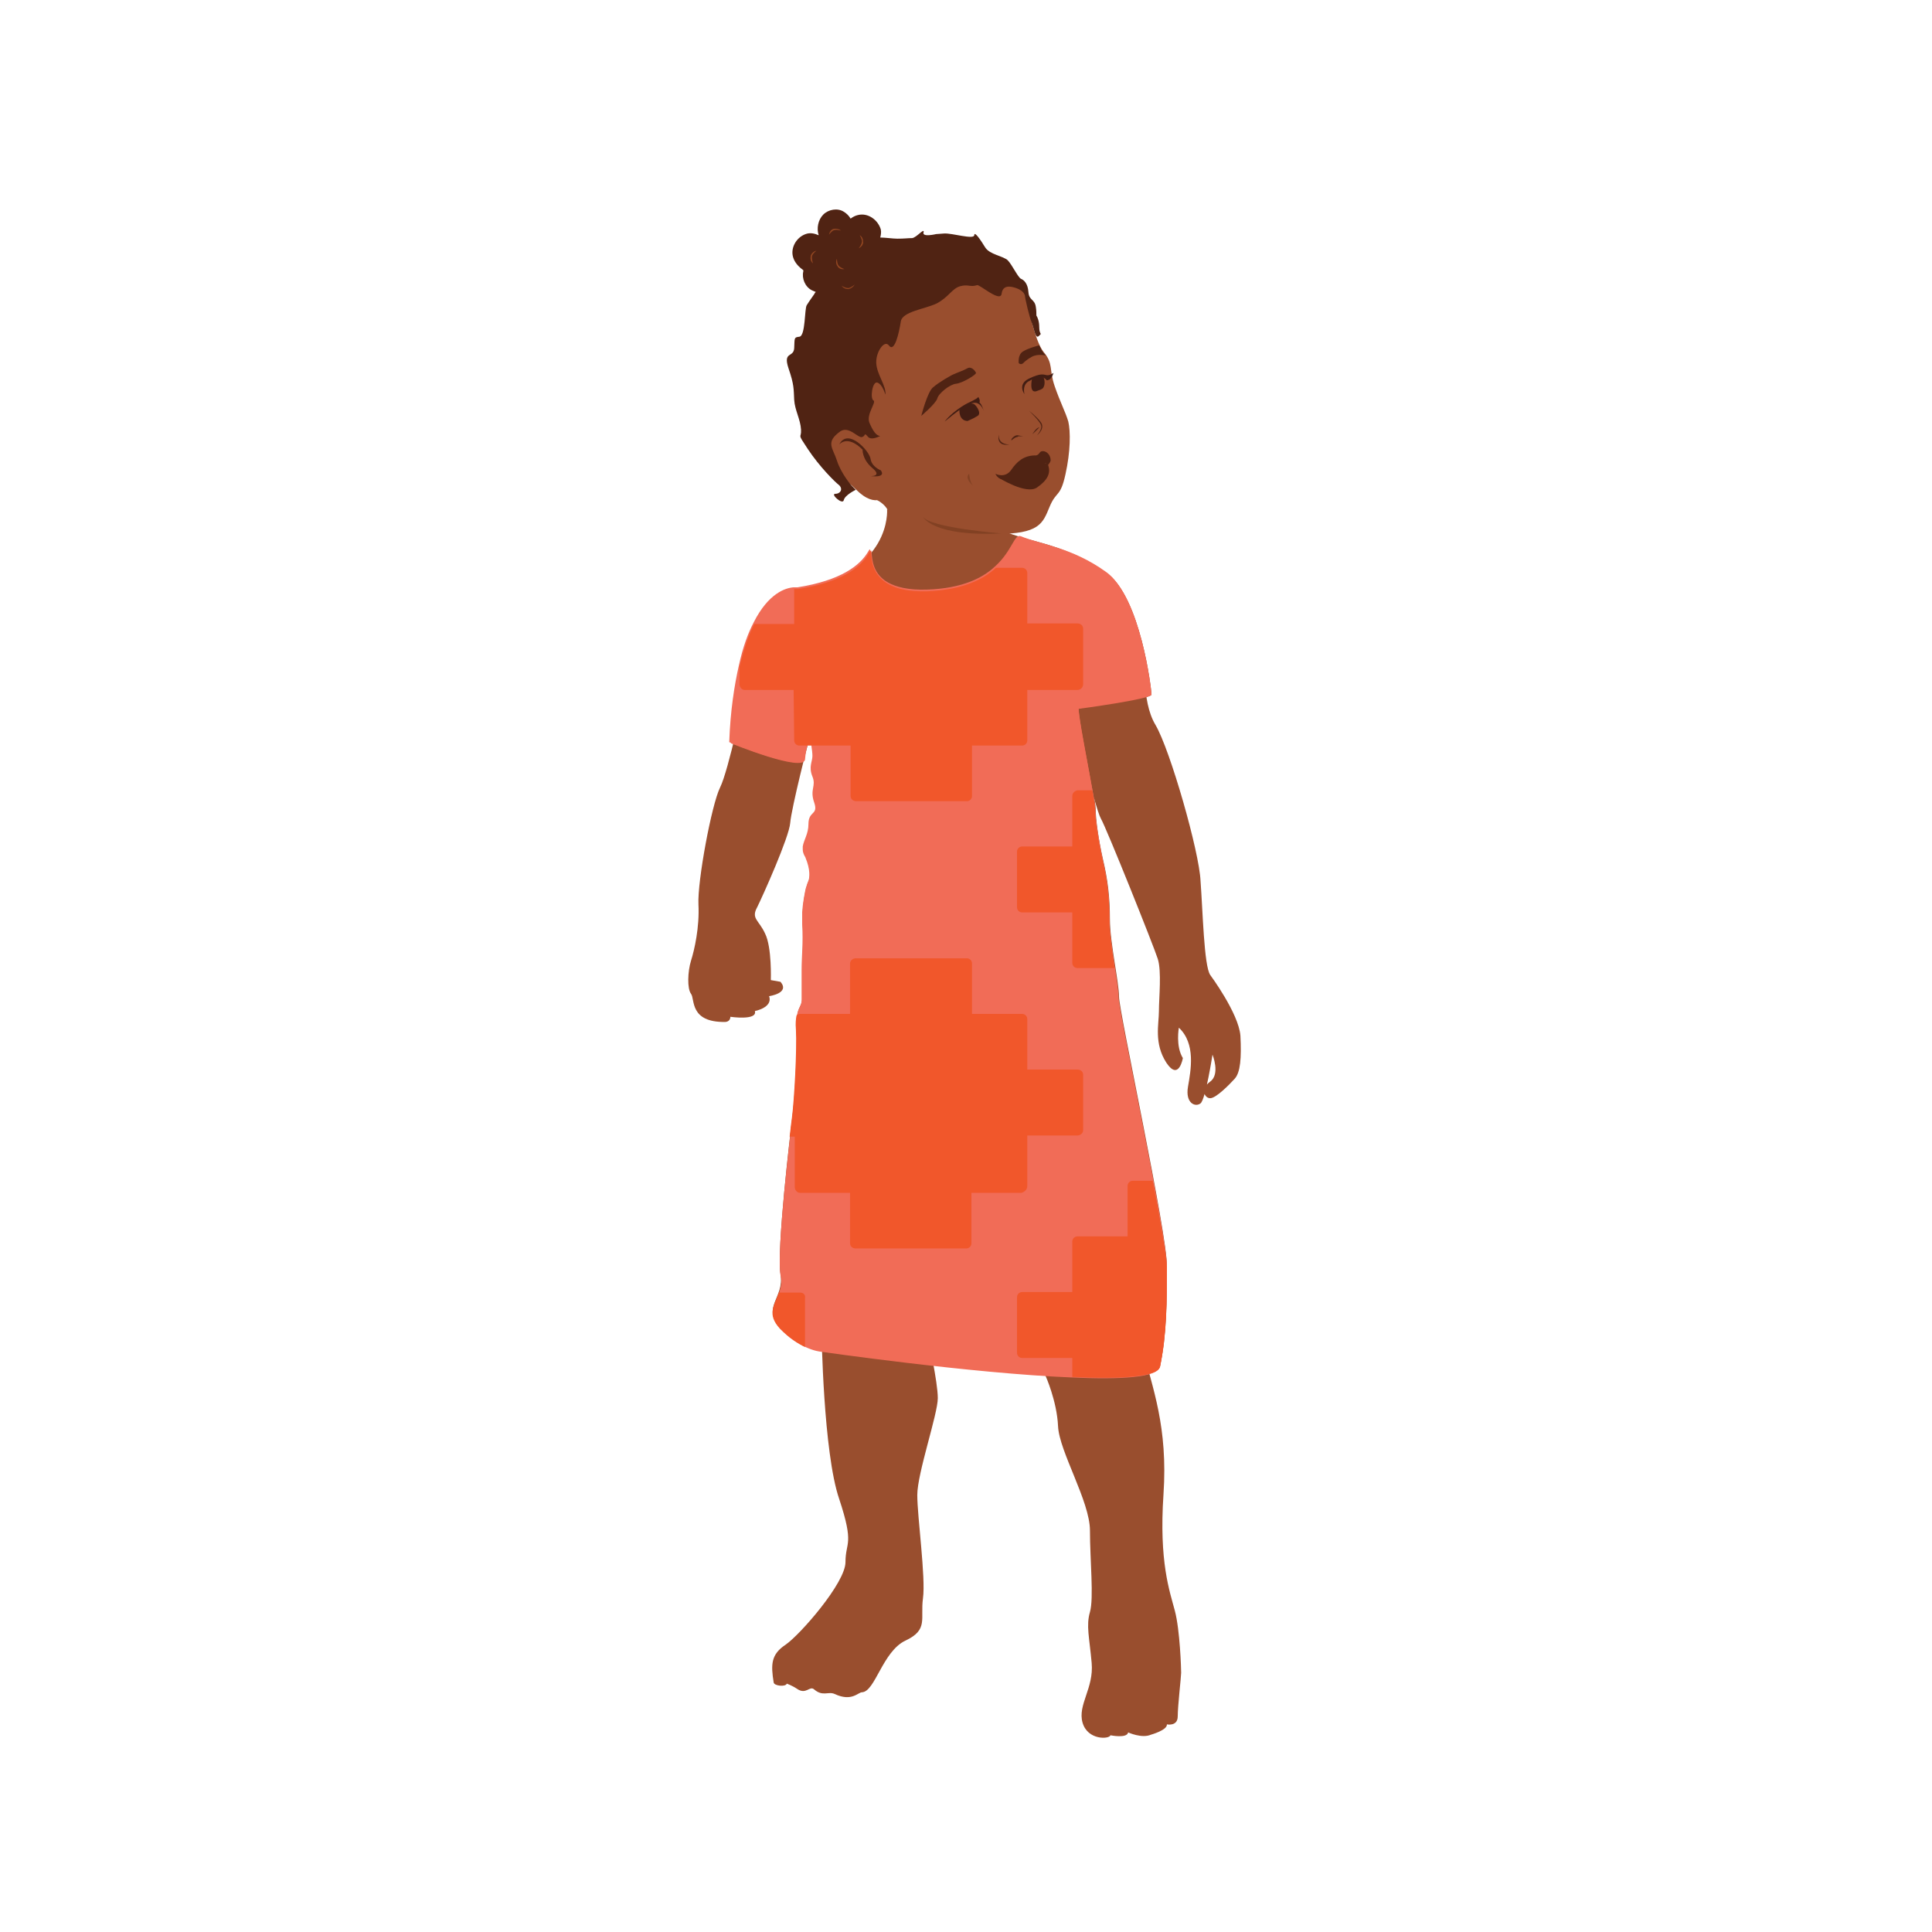 <svg width="200" height="200" viewBox="0 0 200 200" fill="none" xmlns="http://www.w3.org/2000/svg">
<path d="M125.281 100.925C125.281 100.925 128.23 104.902 128.407 107.217C128.525 109.532 128.407 111.016 127.817 111.669C127.227 112.322 125.871 113.687 125.281 113.687C124.691 113.687 124.219 112.737 125.281 111.965C126.343 111.194 125.517 109.176 125.517 109.176C125.517 109.176 124.809 113.806 124.278 114.221C123.747 114.637 122.685 114.221 122.98 112.5C123.275 110.778 123.806 108.048 122.036 106.386C122.036 106.386 121.682 108.285 122.449 109.532C122.449 109.532 122.036 111.965 120.738 110.007C119.44 107.988 119.971 106.03 119.971 104.664C119.971 103.299 120.266 100.568 119.853 99.263C119.44 97.957 114.544 85.729 113.954 84.72C113.364 83.71 110.768 73.085 110.768 71.126C110.768 69.168 118.614 68.158 118.614 68.158C118.614 68.158 118.083 72.492 119.617 75.044C121.151 77.656 124.16 88.222 124.278 91.19C124.514 94.276 124.632 99.975 125.281 100.925Z" fill="#994E2E"/>
<path d="M96.078 138.558C96.078 138.558 97.081 143.07 97.081 144.732C97.081 146.394 94.957 152.508 94.957 154.763C94.957 157.019 95.842 163.311 95.547 165.448C95.252 167.585 96.137 168.713 93.719 169.84C91.359 170.968 90.592 175.123 89.235 175.183C88.822 175.183 88.173 176.192 86.403 175.361C85.754 175.064 85.164 175.658 84.279 174.886C83.808 174.47 83.454 175.48 82.51 174.827C81.979 174.471 81.448 174.292 81.448 174.292C81.33 174.649 80.15 174.53 80.091 174.174C79.796 172.334 79.796 171.265 81.33 170.256C82.864 169.188 87.524 163.845 87.524 161.708C87.524 159.571 88.468 159.987 86.875 155.179C85.223 150.371 85.046 137.846 85.046 137.846L96.078 138.558Z" fill="#994E2E"/>
<path d="M108.231 142.417C108.231 142.417 109.411 145.028 109.529 147.64C109.647 150.252 112.832 155.416 112.832 158.444C112.832 161.471 113.245 165.448 112.832 166.873C112.419 168.297 112.773 169.484 113.009 172.155C113.245 174.767 111.535 176.489 112.066 178.329C112.596 180.169 114.838 180.05 114.956 179.635C114.956 179.635 116.667 179.991 116.785 179.338C116.785 179.338 118.201 179.991 119.145 179.575C119.145 179.575 120.856 179.1 120.797 178.507C120.797 178.507 121.918 178.744 121.918 177.676C121.918 176.607 122.272 173.58 122.272 173.165C122.272 172.749 122.154 168.772 121.623 166.754C121.092 164.736 119.971 161.708 120.443 154.704C120.915 147.7 119.322 143.723 118.201 139.33C117.021 134.997 107.405 139.983 108.231 142.417Z" fill="#994E2E"/>
<path d="M94.249 25.123C94.249 25.123 101.683 24.648 106.048 29.634C106.52 30.169 105.871 30.109 106.225 30.762C106.225 30.762 107.051 35.273 108.054 36.461C109.057 37.648 108.585 38.241 109.175 39.963C109.765 41.684 110.296 42.634 110.591 43.643C110.827 44.652 110.827 46.73 110.296 49.104C109.765 51.538 109.352 50.766 108.644 52.487C107.936 54.209 107.582 55.277 103.098 55.277C103.098 55.277 98.969 54.862 97.671 54.862C96.373 54.862 92.892 52.606 92.597 51.835L91.831 51.182C91.831 51.182 90.769 52.844 88.586 50.647C86.816 48.867 84.22 48.332 83.453 43.821C82.686 39.369 81.684 38.063 82.981 35.452C84.279 32.78 85.872 29.634 87.17 28.625C88.409 27.616 90.061 25.657 94.249 25.123Z" fill="#994E2E"/>
<path d="M107.582 33.849C107.582 33.255 107.405 32.84 107.287 32.662C107.287 32.424 107.287 32.128 107.228 31.771C107.11 30.94 106.52 31.119 106.461 30.228C106.402 29.338 105.989 28.982 105.694 28.863C105.399 28.744 104.75 27.379 104.337 26.963C103.865 26.488 102.45 26.37 101.978 25.598C101.506 24.826 100.857 23.877 100.857 24.352C100.798 24.826 98.556 24.114 97.73 24.173L96.904 24.233C96.904 24.233 95.429 24.589 95.606 24.055C95.724 23.52 94.898 24.589 94.426 24.648C93.954 24.648 93.659 24.708 92.892 24.708C92.421 24.708 91.654 24.589 91.123 24.589C91.182 24.352 91.241 24.055 91.182 23.758C90.887 22.749 89.825 21.977 88.763 22.274C88.527 22.333 88.291 22.452 88.055 22.63C87.878 22.333 87.642 22.096 87.347 21.918C86.698 21.502 85.754 21.68 85.223 22.215C84.692 22.749 84.515 23.639 84.751 24.352C84.338 24.173 83.866 24.055 83.394 24.233C82.392 24.589 81.743 25.776 82.156 26.785C82.333 27.26 82.746 27.676 83.159 27.972C83.159 28.032 83.159 28.091 83.159 28.091C82.981 28.803 83.335 29.694 84.043 30.05C84.161 30.109 84.338 30.169 84.456 30.228C84.338 30.287 84.338 30.406 84.279 30.465C83.689 31.297 83.748 31.237 83.513 31.593C83.276 31.95 83.394 34.799 82.746 34.858C82.156 34.917 82.274 35.036 82.215 36.045C82.156 37.054 81.035 36.342 81.625 38.123C82.215 39.844 82.156 40.26 82.215 41.388C82.274 42.456 82.864 43.406 82.922 44.474C82.981 45.483 82.451 44.712 83.63 46.492C84.81 48.273 86.403 49.876 86.875 50.232C87.288 50.648 86.993 51.123 86.462 51.123C85.931 51.123 87.229 52.31 87.347 51.775C87.465 51.241 88.586 50.707 88.586 50.707L88.114 50.232C88.114 50.232 87.052 48.986 86.639 47.68C86.226 46.374 85.4 45.78 86.993 44.652C87.878 44.059 88.822 45.365 89.235 45.246C89.648 45.127 89.412 44.712 89.825 45.187C90.179 45.661 91.123 45.127 91.123 45.127C90.71 45.127 90.356 44.593 90.002 43.762C89.648 42.872 90.769 41.625 90.415 41.447C90.061 41.269 90.297 39.429 90.828 39.607C91.359 39.785 91.654 40.853 91.654 40.853C91.772 39.963 90.769 38.776 90.71 37.589C90.651 36.461 91.536 35.155 92.008 35.748C92.598 36.58 93.07 34.443 93.246 33.315C93.365 32.246 95.724 32.009 96.963 31.415C98.202 30.762 98.556 29.872 99.382 29.634C100.208 29.397 100.444 29.753 101.152 29.516C101.447 29.456 103.57 31.356 103.688 30.406C103.806 29.456 104.632 29.634 105.163 29.813C105.694 29.991 106.048 30.287 106.107 30.644C106.107 30.881 106.579 32.899 106.815 33.434C106.933 33.73 107.051 34.264 107.169 34.561C107.287 34.858 107.405 34.977 107.641 34.68C107.877 34.502 107.582 34.621 107.582 33.849Z" fill="#502313"/>
<path d="M88.468 29.456C88.35 29.694 88.114 29.872 87.819 29.931C87.524 29.931 87.288 29.812 87.111 29.575C87.111 29.575 87.583 29.872 87.878 29.812C88.232 29.694 88.468 29.456 88.468 29.456Z" fill="#924621"/>
<path d="M85.814 24.292C85.873 23.995 86.049 23.758 86.285 23.698C86.521 23.639 86.875 23.698 87.052 23.877C87.052 23.877 86.521 23.698 86.226 23.877C86.049 23.995 85.814 24.292 85.814 24.292Z" fill="#924621"/>
<path d="M88.999 24.351C89.235 24.47 89.353 24.767 89.353 25.064C89.353 25.36 89.117 25.598 88.881 25.717C88.881 25.717 89.235 25.301 89.235 24.945C89.176 24.648 88.999 24.351 88.999 24.351Z" fill="#924621"/>
<path d="M84.162 27.26C83.926 27.082 83.867 26.785 83.926 26.488C83.985 26.251 84.221 26.014 84.516 25.954C84.516 25.954 84.044 26.31 84.044 26.607C84.044 26.963 84.162 27.26 84.162 27.26Z" fill="#924621"/>
<path d="M87.406 27.854C87.111 27.913 86.816 27.794 86.698 27.557C86.521 27.319 86.521 27.023 86.639 26.785C86.639 26.785 86.639 27.379 86.875 27.557C87.052 27.735 87.406 27.854 87.406 27.854Z" fill="#924621"/>
<path d="M106.048 40.794C106.048 40.794 105.281 39.785 106.52 39.191C107.759 38.598 107.995 38.776 108.349 38.835C108.703 38.895 109.057 38.598 109.057 38.598C109.057 38.598 108.88 39.369 108.349 39.369C108.349 39.369 107.936 38.598 106.579 39.429C106.579 39.429 105.812 39.666 106.048 40.794Z" fill="#421D13"/>
<path d="M97.789 43.643C97.789 43.643 98.497 42.634 100.149 41.743C100.149 41.743 101.211 41.269 101.27 41.091C101.27 41.091 101.506 41.387 101.388 41.684C101.388 41.684 101.565 41.684 101.86 42.575C101.86 42.575 101.506 41.447 100.621 41.743C100.621 41.743 100.208 41.625 97.789 43.643Z" fill="#421D13"/>
<path d="M103.394 45.008C103.394 45.008 103.04 46.255 104.515 46.017C104.515 46.017 103.335 46.077 103.394 45.008Z" fill="#502313"/>
<path d="M107.346 45.068C107.346 45.068 108.29 44.355 107.7 43.643C107.228 43.05 106.521 42.515 106.521 42.515C106.521 42.515 107.641 43.584 107.759 43.999C107.936 44.415 107.346 45.068 107.346 45.068Z" fill="#502313"/>
<path d="M106.874 44.949C106.874 44.949 107.228 44.296 107.582 44.237C107.582 44.237 107.582 44.296 106.874 44.949Z" fill="#502313"/>
<path d="M105.93 45.187C105.93 45.187 105.282 45.008 105.223 45.068C105.105 45.068 104.633 45.365 104.692 45.602C104.692 45.602 105.164 45.187 105.341 45.246C105.282 45.187 105.459 45.127 105.93 45.187Z" fill="#502313"/>
<path d="M106.816 39.31C106.816 39.31 106.521 40.735 107.287 40.497C107.582 40.378 107.877 40.319 107.995 40.141C108.231 39.785 108.113 39.251 108.054 39.132C107.877 38.894 107.052 38.835 106.816 39.31Z" fill="#421D13"/>
<path d="M99.323 42.397C99.323 42.397 99.205 43.524 100.149 43.584C100.149 43.584 100.739 43.346 101.211 43.049C101.683 42.753 100.916 41.743 100.739 41.803C100.562 41.743 100.09 41.625 99.323 42.397Z" fill="#421D13"/>
<path d="M103.394 49.46C103.394 49.46 106.225 51.241 107.346 50.469C108.467 49.698 108.762 48.985 108.526 48.214C108.29 47.442 106.284 48.511 106.284 48.511C106.284 48.511 103.512 49.46 103.394 49.46Z" fill="#502313"/>
<path d="M103.04 49.045C103.04 49.045 104.042 49.579 104.691 48.629C105.222 47.858 105.93 47.145 107.169 47.145C107.169 47.145 107.405 47.205 107.641 46.849C107.877 46.492 108.762 46.789 108.762 47.68C108.762 47.68 108.703 47.976 108.349 48.273C108.349 48.273 108.349 47.858 108.172 47.976C107.995 48.095 107.169 48.629 106.52 48.689C106.107 48.689 103.806 50.588 103.04 49.045Z" fill="#502313"/>
<path d="M90.12 49.282C90.12 49.282 91.772 49.52 91.182 48.689C91.182 48.689 90.238 48.333 90.12 47.502C90.002 46.67 87.76 44.237 86.875 46.017C86.875 46.017 87.701 44.949 89.294 46.552C89.294 46.552 89.235 47.502 90.238 48.392C91.418 49.342 90.12 49.282 90.12 49.282Z" fill="#502313"/>
<path d="M105.458 37.588C105.458 37.588 105.34 36.757 105.871 36.401C106.402 36.045 107.582 35.748 107.582 35.748C107.582 35.748 107.936 36.579 108.29 36.817C108.29 36.817 107.464 36.579 106.815 36.935C106.166 37.292 105.93 37.588 105.93 37.588C105.93 37.588 105.694 37.826 105.458 37.588Z" fill="#502313"/>
<path d="M95.371 43.05C95.371 43.05 96.846 41.803 97.022 41.269C97.14 40.735 98.32 39.785 98.969 39.725C99.618 39.666 101.093 38.776 101.034 38.598C100.975 38.42 100.562 37.885 100.149 38.123C99.736 38.36 99.028 38.598 98.792 38.716C98.556 38.776 97.14 39.607 96.609 40.082C96.019 40.497 95.371 43.05 95.371 43.05Z" fill="#502313"/>
<path d="M100.326 49.045C100.326 49.045 100.385 49.935 100.739 50.291C100.739 50.291 99.795 49.52 100.326 49.045Z" fill="#824123"/>
<path d="M115.841 103.18C115.841 101.696 114.897 97.541 114.897 95.167C114.897 92.792 114.661 91.012 114.189 88.993C113.717 86.916 113.422 84.779 113.422 83.71C113.422 82.642 111.712 74.747 111.712 73.382C111.712 73.382 119.204 72.373 119.204 71.898C119.204 71.423 118.083 61.807 114.543 59.314C111.004 56.821 107.818 56.227 105.753 55.634C104.986 55.396 104.455 55.218 104.101 55.04C104.101 55.04 104.101 54.981 104.16 54.981C105.694 52.844 88.527 48.629 89.884 51.419C89.884 51.419 91.3 51.716 91.89 52.784C91.831 52.725 91.831 52.725 91.831 52.725C91.831 52.725 92.362 59.373 82.627 60.917C82.627 60.917 77.731 60.917 77.082 71.779C77.082 71.779 75.43 79.733 74.545 81.514C73.66 83.295 72.186 91.249 72.303 93.623C72.421 95.998 71.891 98.313 71.537 99.441C71.183 100.568 71.124 102.349 71.537 102.883C71.95 103.418 71.36 105.851 75.076 105.792C75.076 105.792 75.607 105.792 75.607 105.258C75.607 105.258 78.439 105.673 78.144 104.664C78.144 104.664 80.032 104.308 79.619 103.121C79.619 103.121 81.802 102.824 80.799 101.637L79.796 101.459C79.796 101.459 79.914 98.075 79.206 96.651C78.557 95.226 77.731 95.107 78.38 93.92C78.97 92.733 81.684 86.678 81.802 85.195C81.919 83.71 83.748 76.409 83.866 76.291C83.984 76.112 84.22 77.656 84.22 78.249C84.22 78.843 83.807 79.377 84.22 80.386C84.633 81.395 83.925 81.692 84.397 83.058C84.869 84.423 83.807 83.889 83.807 85.313C83.807 86.738 82.804 87.331 83.335 88.519C83.925 89.706 83.925 90.774 83.689 91.249C83.453 91.724 82.981 93.683 83.099 95.582C83.217 97.482 83.04 98.847 83.04 100.331V103.418C83.04 104.249 82.391 104.249 82.451 106.386C82.569 108.463 82.273 113.746 82.037 115.527C81.802 117.308 80.386 129.417 80.799 131.91C81.212 134.403 78.793 135.294 80.799 137.43C82.804 139.567 91.241 130.367 91.241 130.367C91.241 130.367 119.381 144.732 120.089 141.407C120.797 138.083 120.797 134.522 120.797 131.079C120.856 127.755 115.841 104.724 115.841 103.18Z" fill="#994E2E"/>
<path d="M77.79 99.144L77.318 97.185C77.318 97.185 78.262 98.491 78.203 99.856L77.79 99.144Z" fill="#994E2E"/>
<path d="M103.63 55.218C103.63 55.218 96.255 54.625 95.547 53.497C95.547 53.497 96.491 55.574 103.63 55.218Z" fill="#824123"/>
<path d="M96.079 61.154C88.468 61.391 90.887 55.634 89.943 57.296C89.117 58.72 87.17 60.204 82.687 60.916C82.687 60.916 76.492 59.848 75.666 76.944C75.666 76.944 83.218 80.03 83.336 78.606C83.454 77.181 83.808 76.587 83.926 76.409C84.044 76.231 84.28 77.775 84.28 78.368C84.28 78.962 83.867 79.496 84.28 80.505C84.693 81.514 83.985 81.811 84.457 83.176C84.929 84.541 83.867 84.007 83.867 85.432C83.867 86.856 82.864 87.45 83.395 88.637C83.985 89.824 83.985 90.893 83.749 91.368C83.513 91.843 83.041 93.801 83.159 95.701C83.277 97.6 83.1 98.966 83.1 100.45V103.536C83.1 104.367 82.451 104.367 82.51 106.445C82.628 108.522 82.333 113.805 82.097 115.586C81.861 117.426 80.445 129.476 80.858 131.969C81.271 134.462 78.852 135.353 80.858 137.49C82.864 139.627 84.988 139.864 84.988 139.864C84.988 139.864 119.44 144.791 120.089 141.467C120.738 138.143 120.797 134.581 120.797 131.138C120.797 127.695 115.783 104.664 115.783 103.18C115.783 101.696 114.839 97.541 114.839 95.167C114.839 92.792 114.603 91.071 114.131 88.993C113.659 86.916 113.364 84.779 113.364 83.71C113.364 82.642 111.653 74.747 111.653 73.382C111.653 73.382 119.204 72.373 119.204 71.898C119.204 71.423 118.083 61.807 114.544 59.314C111.004 56.821 107.7 56.465 105.754 55.634C104.633 55.159 104.869 60.857 96.079 61.154Z" fill="#F16C57"/>
<path d="M120.738 131.198C120.738 134.64 120.738 138.202 120.03 141.526C119.794 142.595 116.018 142.832 110.945 142.595C100.562 142.179 84.928 139.923 84.928 139.923C84.928 139.923 84.279 139.864 83.394 139.449C82.628 139.092 81.684 138.558 80.799 137.549C79.383 136.006 80.209 135.115 80.681 133.809C80.858 133.275 80.976 132.741 80.799 132.029C80.445 130.01 81.33 121.641 81.802 117.604C81.92 116.655 81.979 116.002 82.038 115.646C82.274 113.865 82.569 108.582 82.451 106.504C82.392 105.851 82.451 105.436 82.51 105.08C82.628 104.308 82.981 104.13 82.981 103.536V100.45C82.981 98.966 83.159 97.6 83.04 95.701C83.04 95.285 83.04 94.87 83.04 94.454C83.1 93.505 83.276 92.614 83.394 92.021C83.513 91.665 83.572 91.427 83.63 91.308C83.866 90.893 83.866 89.943 83.394 88.815C83.394 88.756 83.335 88.697 83.276 88.578C83.159 88.34 83.1 88.162 83.1 87.925V87.628C83.218 86.916 83.689 86.322 83.689 85.313C83.689 83.888 84.751 84.423 84.279 83.058C83.807 81.692 84.515 81.395 84.102 80.386C83.689 79.377 84.102 78.843 84.102 78.249C84.102 77.953 84.043 77.537 83.984 77.121C83.925 76.647 83.807 76.172 83.748 76.29C83.689 76.409 83.513 76.647 83.394 77.121C83.276 77.478 83.218 77.893 83.159 78.487C83.04 79.971 75.489 76.825 75.489 76.825C75.607 73.56 76.02 70.948 76.492 68.871C76.905 66.971 77.436 65.546 78.026 64.419C79.56 61.391 81.33 60.857 82.156 60.798C82.451 60.798 82.569 60.798 82.569 60.798C87.052 60.086 88.999 58.542 89.825 57.177C90.769 55.515 88.35 61.273 95.96 61.035C99.677 60.916 101.801 59.789 103.04 58.602C104.809 56.999 104.986 55.218 105.694 55.515C107.641 56.346 110.945 56.643 114.484 59.195C118.024 61.688 119.145 71.364 119.145 71.779C119.145 72.254 111.653 73.263 111.653 73.263C111.653 74.272 112.597 78.962 113.069 81.692C113.246 82.642 113.364 83.354 113.364 83.592C113.364 84.601 113.717 86.797 114.13 88.875C114.602 90.952 114.838 92.674 114.838 95.048C114.838 96.413 115.133 98.431 115.369 100.094C115.546 101.34 115.723 102.409 115.723 103.061C115.723 104.011 117.847 114.162 119.322 122.056C120.148 126.449 120.738 130.01 120.738 131.198Z" fill="#F16C57"/>
<path d="M82.215 76.647C82.215 76.944 82.451 77.181 82.746 77.181H88.055V82.405C88.055 82.701 88.291 82.939 88.645 82.939H100.09C100.385 82.939 100.621 82.701 100.621 82.405V77.181H105.812C106.107 77.181 106.343 76.944 106.343 76.647V71.423H111.535C111.83 71.423 112.125 71.186 112.125 70.83V65.072C112.125 64.775 111.889 64.538 111.535 64.538H106.343V59.314C106.343 59.017 106.107 58.78 105.812 58.78H103.099C101.801 59.967 99.736 61.035 96.019 61.214C88.409 61.451 90.828 55.693 89.884 57.355C89.058 58.78 87.111 60.264 82.628 60.976C82.628 60.976 82.51 60.976 82.215 60.976V64.597H78.085C77.495 65.725 77.023 67.149 76.551 69.049V70.83C76.551 71.126 76.787 71.423 77.082 71.423H82.156L82.215 76.647Z" fill="#F1572B"/>
<path d="M119.322 122.235H117.257C116.962 122.235 116.726 122.472 116.726 122.769V127.992H111.535C111.24 127.992 111.004 128.23 111.004 128.527V133.75H105.812C105.517 133.75 105.281 133.988 105.281 134.285V140.042C105.281 140.339 105.517 140.577 105.812 140.577H111.004V142.535C116.077 142.773 119.853 142.535 120.089 141.467C120.797 138.143 120.797 134.581 120.797 131.138C120.738 130.011 120.148 126.449 119.322 122.235Z" fill="#F1572B"/>
<path d="M111.004 82.405V87.628H105.812C105.517 87.628 105.281 87.866 105.281 88.162V93.92C105.281 94.217 105.517 94.454 105.812 94.454H111.004V99.678C111.004 99.975 111.24 100.212 111.535 100.212H115.369C115.133 98.491 114.838 96.532 114.838 95.167C114.838 92.733 114.602 91.071 114.13 88.993C113.658 86.916 113.363 84.779 113.363 83.71C113.363 83.473 113.245 82.761 113.068 81.811H111.535C111.24 81.87 111.004 82.108 111.004 82.405Z" fill="#F1572B"/>
<path d="M106.343 122.769V117.545H111.535C111.83 117.545 112.125 117.308 112.125 117.011V111.253C112.125 110.956 111.889 110.719 111.535 110.719H106.343V105.495C106.343 105.198 106.107 104.961 105.812 104.961H100.621V99.737C100.621 99.441 100.385 99.203 100.09 99.203H88.586C88.291 99.203 87.996 99.441 87.996 99.737V104.961H82.805C82.746 104.961 82.687 104.961 82.628 105.02C82.569 105.02 82.51 105.08 82.451 105.139C82.392 105.495 82.333 105.911 82.392 106.564C82.51 108.641 82.215 113.924 81.979 115.705C81.92 116.061 81.861 116.714 81.743 117.664H82.274V122.887C82.274 123.184 82.51 123.481 82.805 123.481H87.996V128.705C87.996 129.001 88.232 129.239 88.586 129.239H100.031C100.326 129.239 100.562 129.001 100.562 128.705V123.481H105.753C106.107 123.362 106.343 123.125 106.343 122.769Z" fill="#F1572B"/>
<path d="M82.863 133.81H80.622C80.209 135.115 79.324 136.006 80.74 137.549C81.683 138.499 82.627 139.093 83.335 139.449V134.344C83.394 134.047 83.158 133.81 82.863 133.81Z" fill="#F1572B"/>
</svg>
